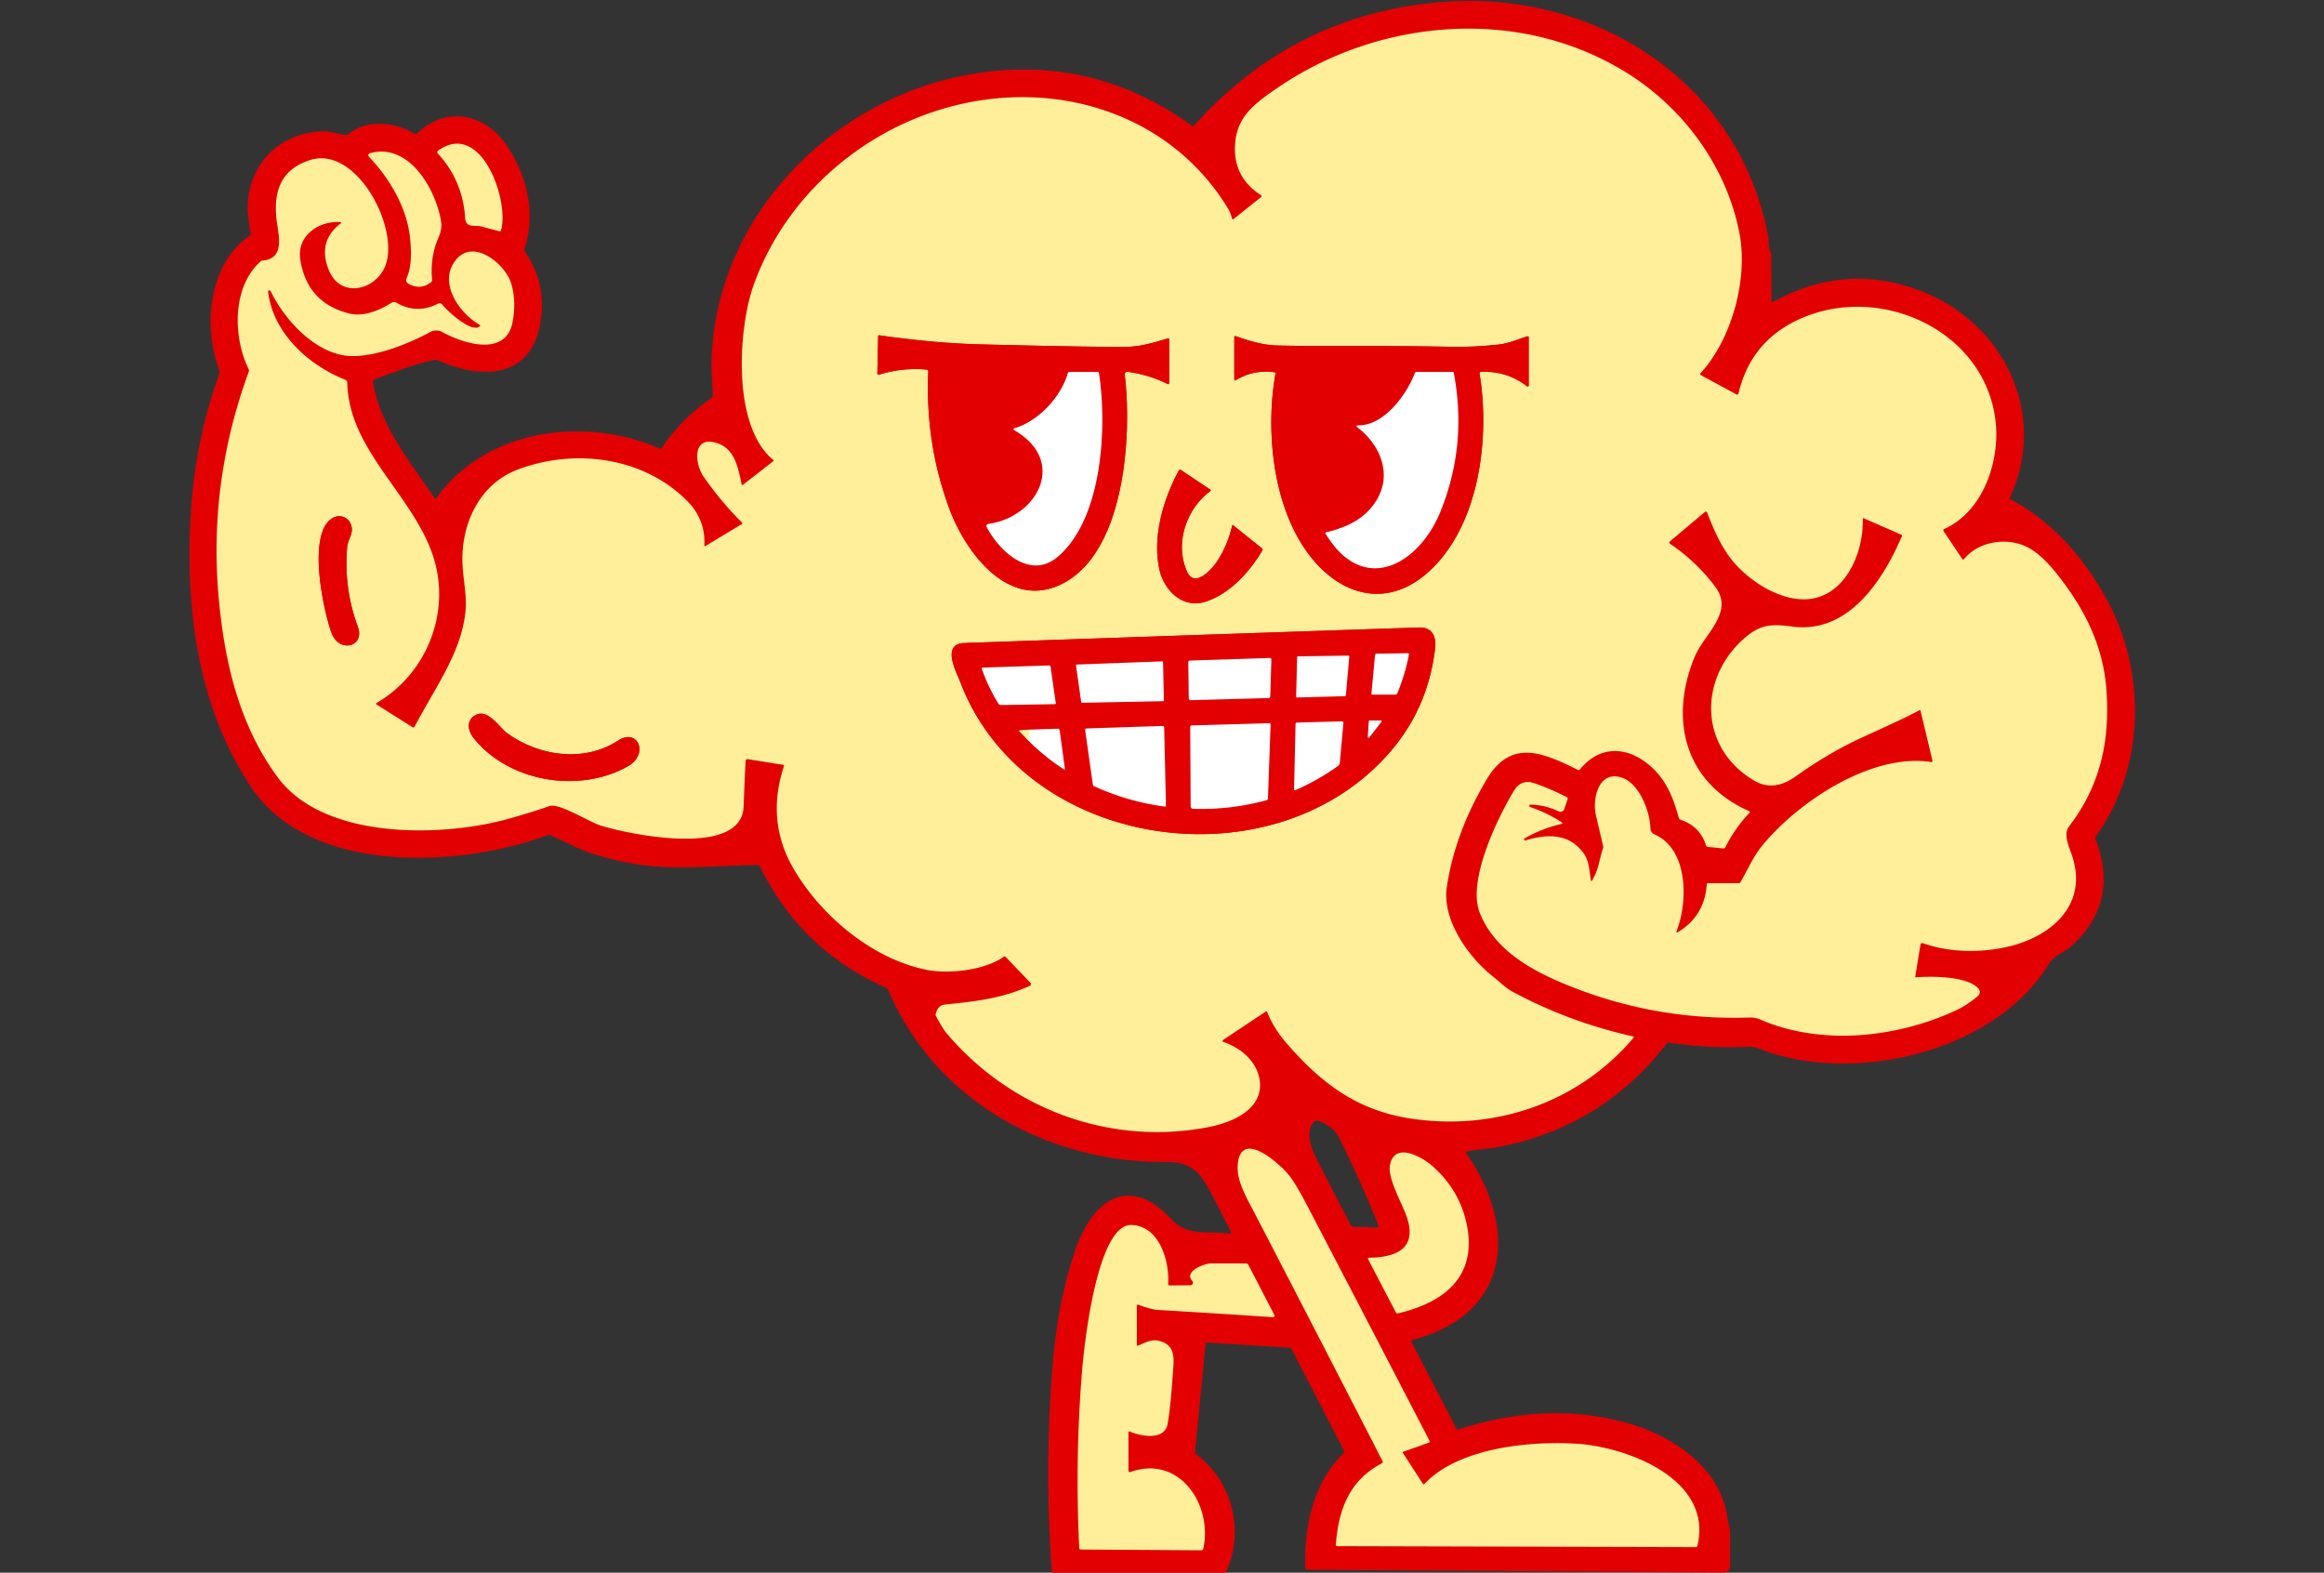 <svg xmlns="http://www.w3.org/2000/svg" width="900" height="609" fill="none"><rect width="100%" height="100%" fill="#333333" stroke="none"/><path stroke="#E30002" stroke-width="2" d="M649.62 361.05a.276.276 0 0 1-.164.034.278.278 0 0 1-.236-.374c4.45-11.07 4.82-31.81-8.5-37.61a2.568 2.568 0 0 1-1.55-2.29c-.2-6.74-4.38-17.46-11.08-19.68-9.06-3-11.5 8.29-10.07 14.45.927 4.02 1.86 8.027 2.8 12.02.073.32.057.637-.05.95-1.49 4.33-1.56 8.1-4.27 12.48-.187.3-.31.277-.37-.07-.67-3.56-.64-7.41-2.69-10.33-5.61-7.98-14.01-7.79-22.7-5.2a.428.428 0 0 1-.507-.545.425.425 0 0 1 .177-.235c4.5-2.56 9.273-4.43 14.32-5.61a.334.334 0 0 0 .256-.263.327.327 0 0 0-.146-.337 55.3 55.3 0 0 0-12.27-5.94.47.47 0 0 1 .16-.92c3.833.1 7.47.977 10.91 2.63a1.548 1.548 0 0 0 1.803-.341c.15-.161.265-.351.337-.559l1.28-3.74c.147-.427.02-.74-.38-.94a96.865 96.865 0 0 0-12.35-5.3c-3.46-1.207-6.123-.273-7.99 2.8-6.53 10.76-18.19 34.97-13.3 47.33 6.32 15.94 23.17 24 38.2 29.67 21.28 8.027 43.393 11.66 66.34 10.9 1.427-.053 2.823.217 4.19.81 23.61 10.17 52.52 7.04 75.34-3.41 3.06-1.393 6.013-3.303 8.86-5.73a2.071 2.071 0 0 0 .721-1.445 2.043 2.043 0 0 0-.541-1.515c-4.37-4.77-18.06-4.77-24.11-4.29-.253.02-.36-.093-.32-.34l1.99-12.18c.107-.647.47-.863 1.09-.65 10.34 3.64 22.36 3.75 32.87 1.3 16.74-3.9 31.2-16.23 24.71-35.44-1.06-3.15-3.48-8.03-1.12-11.11 12.15-15.86 15.93-33.17 14.47-53.03-1.29-17.61-9.01-32.26-19.9-45.66-4.133-5.08-8.123-8.43-11.97-10.05-7.19-3.03-17.55-1.7-23.2 5.14-.287.347-.553.33-.8-.05l-7.14-10.65c-.26-.4-.173-.697.26-.89 15.34-6.98 21.57-26.64 19.83-41.79-3.89-33.67-41.43-52.02-71.9-41.11-14.58 5.22-24.19 15.36-27.65 30.46a.527.527 0 0 1-.538.405.538.538 0 0 1-.232-.065l-13.79-7.47c-.367-.2-.407-.453-.12-.76 12.24-13.38 18.45-36.75 15.02-54.34-4.87-24.98-20.73-47.07-41.79-60.8-41.78-27.23-97.37-22.77-137.59 4.98-9.08 6.27-15.4 11.24-15.95 21.92-.433 8.253 2.907 14.683 10.02 19.29.373.24.387.5.04.78l-10.56 8.43c-.32.26-.537.193-.65-.2-.39-1.31-.81-2.6-1.51-3.75-18.26-30.2-51.71-45.25-86.55-42.98-42.95 2.8-82.45 31.5-97.17 72.43-5.99 16.66-8.57 54.52 7.51 67.8.24.193.237.387-.01.58l-11.66 9.07c-.273.22-.447.157-.52-.19-1.41-6.57-2.65-14.21-10.26-16.16-9.08-2.33-7.68 8.53-4.61 13a123.29 123.29 0 0 0 14.97 17.94c.253.253.23.47-.07.65l-13.91 8.39c-.387.233-.57.123-.55-.33.293-6.52-1.86-12.13-6.46-16.83-17.03-17.39-43.99-20.68-65.91-12.33-15.1 5.76-22.24 21.76-21.25 37.46.35 5.64 1.62 11.79 1.15 16.94-1.47 16.28-11.63 29.6-19.73 45.09-.2.38-.483.453-.85.22l-13.8-8.7c-.387-.247-.38-.487.02-.72 18.93-11.09 28.25-33.92 22.38-54.8-6.96-24.74-33.3-42.35-33.84-69.17a1.213 1.213 0 0 0-.214-.673 1.25 1.25 0 0 0-.556-.447c-14.26-5.68-27.93-17.99-29.89-34.02a.522.522 0 0 1 .722-.531.522.522 0 0 1 .258.241c5.08 10.43 15.6 22.33 27.63 24.74 10.16 2.04 25.52-4.17 34.39-9.03 1.12-.61 3.05-.63 4.01-.1 8.34 4.69 25.18 10.13 27.7-3.8.987-5.46.777-10.46-.63-15-2.16-6.97-13.82-16.92-20.75-9.6-8.02 8.47.14 21.01 8.5 25.76.36.207.383.44.07.7-3.16 2.66-12.64-6.11-14.44-8.47a1.317 1.317 0 0 0-1.65-.38c-5.48 2.82-10.853 2.7-16.12-.36a1.84 1.84 0 0 0-1.91.04c-4.72 2.96-10.8 5.56-16.44 4.12-10.88-2.767-17.173-9.74-18.88-20.92-1.38-9.04 6.93-14.91 15.37-14.47.58.033.64.227.18.58-5.98 4.633-7.483 10.63-4.51 17.99 4.42 10.98 17.49 8.02 21.59-.91 6.53-14.23-10.55-47.48-28.8-41.68-11.91 3.78-14.51 12.99-12.83 24.61.77 5.32 2.77 13.65-5.55 14.31a1.44 1.44 0 0 0-.88.39c-11.14 10.05-10.58 29.44-4.56 41.7.153.307.17.62.05.94-10.62 28.86-14.467 58.5-11.54 88.92 2.33 24.21 7.99 48.2 22.72 68.16 18.15 24.57 64.62 23.32 90.72 15.72 5.847-1.7 10.71-3.227 14.59-4.58 3.63-1.26 15.52 6.22 19.63 7.51 11.39 3.58 54.78 12.52 55.5-7.28.213-5.907.473-11.833.78-17.78a.684.684 0 0 1 .074-.269.683.683 0 0 1 .427-.339.657.657 0 0 1 .279-.012l13.65 2.2c.367.06.493.267.38.62-4.667 14.18-3.383 27.443 3.85 39.79 10.47 17.87 29.96 34.44 50.83 38.87 9.14 1.94 23.19.26 30.52-4.97.24-.173.463-.153.67.06l9.59 10.02a.742.742 0 0 1 .194.659.738.738 0 0 1-.424.541c-10.88 4.93-21.05 6.05-32.79 7.23-1.88.187-3.09 1.41-3.63 3.67-.067.3-.03.583.11.85 1.693 3.173 3.033 5.347 4.02 6.52 24.82 29.48 63.51 43.92 101.73 36.39 9.21-1.81 20.81-6.87 19.66-17.63-.8-7.45-7.2-13.01-14.11-15.29a.458.458 0 0 1-.301-.366.435.435 0 0 1 .191-.424l16.4-10.91c.313-.207.54-.137.68.21 1.753 4.287 4.293 8.337 7.62 12.15 14.28 16.35 28.4 26.59 50.39 29.34 31.89 4 63.04-7.09 83.89-31.66.22-.26.163-.427-.17-.5a180.745 180.745 0 0 1-46.82-17.36c-2.66-1.43-4.77-3.71-7.22-5.61-9.7-7.57-20.04-22.1-18.15-34.8 2.087-14.06 7.26-28.01 15.52-41.85 9.51-15.95 22.01-10.06 35.22-3.61.34.167.627.103.86-.19 7.72-9.51 18.54-8.93 27.25-1.25 6.26 5.51 8.72 11.97 11 20.07.107.367.34.61.7.73 5.013 1.647 8.31 5 9.89 10.06.08.247.25.383.51.41l6.06.61c.413.04.713-.127.9-.5a55.405 55.405 0 0 1 9.28-13.25c.28-.3.233-.537-.14-.71-25.13-11.11-31.03-35.87-20.99-59.86 3.59-8.58 15.28-17.1 8.01-26.86-4.893-6.573-10.77-12.173-17.63-16.8a.556.556 0 0 1-.247-.44.561.561 0 0 1 .207-.46l13.57-11.42a.533.533 0 0 1 .699.011.542.542 0 0 1 .141.209c2.57 6.71 5.71 13.85 10.19 19.12 7.08 8.34 20.16 16.42 31.22 14.1 13.08-2.75 19.23-18.66 18.88-30.68-.007-.313.133-.407.42-.28l14.43 6.31c.313.14.4.367.26.68-7.54 17.5-20.9 37.81-42.45 34.92-6.75-.91-11.61-1.06-17.1 3.34-19.19 15.34-19.68 43.27 2.35 56.3 5.45 3.23 10.95 2.08 16.03-1.57 5.9-4.233 12.04-8.06 18.42-11.48 7.73-4.15 19.83-8.99 29.49-14.14a.358.358 0 0 1 .52.23l4.58 19.16c.113.467-.067.663-.54.59-23.12-3.47-51.13 15.25-65.2 32.18-3.43 4.13-5.76 9.42-8.53 14.3-.173.307-.44.46-.8.46H661.5c-.333 0-.51.163-.53.49-.567 8.22-4.35 14.407-11.35 18.56Z"/><path stroke="#E30002" stroke-width="2" d="M186.6 87.75c2.287.613 4.557 1.217 6.81 1.81.313.087.517-.027.61-.34 3.35-11.48-7.68-43-24.4-30.85a.706.706 0 0 0-.286.5.719.719 0 0 0 .186.55c6.44 6.973 9.973 15.257 10.6 24.85.29 4.31 3.7 2.74 6.48 3.48Zm-28.33 22.17c3.06 1.693 5.943 1.487 8.65-.62.327-.253.47-.587.43-1-.58-5.76.253-11.227 2.5-16.4 1.39-3.18 1.26-5.15.55-8.31-2.65-11.81-12.45-27.95-26.71-24.38-1.22.3-1.397.903-.53 1.81 7.78 8.21 14.24 19.22 15.56 30.52.57 4.94.89 11.35-1.22 16.04-.46 1.013-.203 1.793.77 2.34Zm392.74 464.63-7.73-11.95a.323.323 0 0 1-.045-.127.314.314 0 0 1 .014-.133.283.283 0 0 1 .181-.18l9.83-3.47a.579.579 0 0 0 .32-.81c-15.7-30.3-31.437-60.557-47.21-90.77-3.16-6.06-5.627-10.16-7.4-12.3-3.12-3.78-17.77-17.37-19.54-4.74-.94 6.62 2.92 12.96 6.39 19.63a21794.649 21794.649 0 0 1 49.59 96.12c.187.36.103.633-.25.82-12.58 6.58-16.82 17.83-17.84 31.52-.027.373.147.56.52.56l138.85.37c.36 0 .58-.173.66-.52 6.15-26.07-27.72-38.4-47.1-39.53-19.05-1.11-45.79 1.92-58.59 15.57-.24.26-.457.24-.65-.06Z"/><path stroke="#E30002" stroke-width="2" d="M554.59 451.41c-3.59-3.16-14.54-9.64-16.31-.23-.9 4.81 4.04 13.75 5.92 18.47 5.21 13.04-2.25 17.2-13.97 17.39-.473.007-.6.217-.38.63l10.71 20.54c.173.333.443.457.81.37 17.62-4.13 30.72-13.99 26.69-34.21-1.793-8.993-6.283-16.647-13.47-22.96ZM466 599.69c3.72-16.91-9.21-36.5-28.25-29.68a.576.576 0 0 1-.514-.075.555.555 0 0 1-.236-.455v-14.74c0-.427.193-.553.58-.38 4.04 1.83 13.46 3.56 14.59-2.92.753-4.353 1.38-10.19 1.88-17.51.48-7.16 1.97-13.29-5.8-14.82-2.47-.49-5.01.88-7.28 1.89-.48.22-.72.063-.72-.47v-14.8c0-.48.223-.633.67-.46 3.213 1.213 5.74 1.877 7.58 1.99 14.267.84 29.023 1.77 44.27 2.79.813.053 1.033-.28.66-1l-9.99-19.29a.852.852 0 0 0-.79-.49c-4.553-.04-9.1-.05-13.64-.03-2.6.01-10.72 3.08-7.29 6.77a1.01 1.01 0 0 1-.73 1.69l-7.99.07c-.433.007-.637-.207-.61-.64.52-8.99-3.45-22.47-14.25-22.78-13.25-.38-18.27 46.43-19.05 55.92a527.365 527.365 0 0 0-1.14 69.16c.02.4.227.6.62.6l46.63.3c.44 0 .707-.213.8-.64ZM358.81 143.11c.473.047.7.31.68.79-.82 18.58 1.927 36.347 8.24 53.3 5.95 15.96 21.79 38.03 41.77 29.71 26.37-10.97 28.92-58.85 26.05-81.85a.98.98 0 0 1 .289-.821 1.011 1.011 0 0 1 .831-.279 49.98 49.98 0 0 1 15.45 4.69c.42.207.63.077.63-.39v-16.77c0-.42-.197-.563-.59-.43-6.473 2.093-11.61 3.173-15.41 3.24-7.86.127-26.8-.187-56.82-.94-12.02-.3-25.143-1.47-39.37-3.51-.313-.047-.473.09-.48.41l-.31 14.26c-.013.507.227.687.72.54a46.64 46.64 0 0 1 18.32-1.95Zm134.92 1.06a.293.293 0 0 1 .25.34c-4.22 23.49-.84 56.04 16.38 74.32 12.32 13.07 28.6 15.41 42.74 2.71 19.87-17.84 23.99-52.01 19.87-76.93a.53.53 0 0 1 .108-.41.507.507 0 0 1 .372-.19c6.7-.34 12.673 1.517 17.92 5.57a.396.396 0 0 0 .2.081.396.396 0 0 0 .372-.183.394.394 0 0 0 .058-.208v-18.55c0-.447-.213-.597-.64-.45-3.73 1.25-7.32 2.75-11.13 3.17-6.22.687-12.457.97-18.71.85-26.56-.53-52.04-.05-67.52-.53-4.087-.127-9.18-1.307-15.28-3.54-.48-.173-.72-.007-.72.5v16.03c0 .547.233.68.7.4 4.607-2.767 9.617-3.76 15.03-2.98Zm-44.67 76.6c1.87 7.97 9.02 15.06 17.83 12.2 9.58-3.11 17.13-11.7 21.97-19.82.18-.3.133-.56-.14-.78l-11.15-8.95c-.207-.167-.34-.12-.4.14a42.595 42.595 0 0 1-5.6 13.5c-1.79 2.82-8.8 11.1-11.86 4.32-4.99-11.09-.09-24.52 8.89-31.12.347-.253.34-.5-.02-.74l-11.22-7.49c-.373-.247-.667-.173-.88.22-6.03 11.14-10.34 26.05-7.42 38.52ZM128.4 245.08c2.95 7.99 13.04 5.39 10.17-2.38-3.66-9.933-5.04-20.207-4.14-30.82.24-2.74 2.18-4.9 1.78-7.57-.54-3.58-4.15-5.58-7.43-3.68-9.88 5.75-3.68 35.52-.38 44.45Zm243.52 19.11c25.06 65.74 122.38 79.06 167.02 26.25 9.34-11.047 14.94-24.083 16.8-39.11.59-4.73-.98-8.51-6.24-8.34-58.667 1.967-117.333 3.97-176 6.01-9.18.32-3.06 11.3-1.58 15.19ZM183.43 285.8c13.66 17.1 41 21.54 59.76 10.9 8.29-4.71 3.76-14.89-3.75-9.96-13.32 8.74-31.04 6.07-43.36-3.06-2.44-1.8-6.97-9.05-11.58-6.93-3.99 1.83-3.5 6.01-1.07 9.05Z"/><path stroke="#E30002" stroke-width="2" d="M392.71 166.55c20.78 11.91 9.14 33.71-9.99 36.32a.832.832 0 0 0-.716.827.836.836 0 0 0 .096.383c4.88 9.36 16.86 20.72 27.65 11.42 17.33-14.92 18.98-50.28 15.86-70.97-.053-.353-.26-.53-.62-.53H414.2c-.36 0-.59.173-.69.52-2.61 9.26-11.59 18.74-20.71 21.31a.386.386 0 0 0-.29.329.383.383 0 0 0 .04.226c.035.07.091.127.16.165Zm133.08-.98c9.26 7.19 13.63 18.91 6.66 29.11-4.52 6.61-11.17 9.58-18.9 11.45-.3.073-.37.243-.21.51 14.6 24.3 36.18 12.04 44.52-8.58 6.94-17.16 8.657-35.03 5.15-53.61-.053-.3-.233-.45-.54-.45h-13.92c-.3 0-.503.14-.61.42-3.18 8.33-11.78 20.3-21.85 20.29-.94 0-1.04.287-.3.86Zm6.7 88.1-1.39 14.86c-.027.313.113.47.42.47h8.75c.433 0 .73-.197.89-.59a79.383 79.383 0 0 0 4.48-14.88c.08-.393-.083-.59-.49-.59l-12.07.19c-.36.007-.557.187-.59.54Zm-29.86.49a.31.31 0 0 0-.31.3l-.37 15.32a.327.327 0 0 0 .021.124.312.312 0 0 0 .299.196l18.62-.52a.312.312 0 0 0 .3-.28l1.34-15.08a.326.326 0 0 0-.014-.128.319.319 0 0 0-.065-.111.326.326 0 0 0-.105-.075.323.323 0 0 0-.126-.026l-19.59.28Zm-41.84 1.64a.628.628 0 0 0-.61.64l.19 14.08a.618.618 0 0 0 .195.446.635.635 0 0 0 .455.174l30.29-.83a.633.633 0 0 0 .61-.61l.44-14.26a.62.62 0 0 0-.184-.466.62.62 0 0 0-.466-.184l-30.92 1.01Zm-42.08 16.08a.313.313 0 0 0 .31.26l31.4-.62a.312.312 0 0 0 .3-.32l-.3-14.79a.323.323 0 0 0-.094-.223.317.317 0 0 0-.226-.087l-33.11 1.23a.304.304 0 0 0-.221.112.304.304 0 0 0-.069.238l2.01 14.2Zm-31.14 1.14 20.94-.35c.273-.007.39-.143.35-.41l-2.01-14.04c-.053-.373-.27-.553-.65-.54l-25.63.84a.377.377 0 0 0-.366.325.384.384 0 0 0 .016.175 70.085 70.085 0 0 0 6.44 13.5c.213.34.517.507.91.5ZM530.4 279a.321.321 0 0 0-.32.3l-.38 6.04a.321.321 0 0 0 .412.342.322.322 0 0 0 .168-.122l4.72-6.04a.317.317 0 0 0 .036-.343.321.321 0 0 0-.296-.177h-4.34Zm-28.68 1.29-.58 25.36c-.013.367.15.477.49.33a90.458 90.458 0 0 0 16.47-9.32 1.82 1.82 0 0 0 .75-1.3l1.41-15.42a.554.554 0 0 0-.34-.566.551.551 0 0 0-.23-.044l-17.48.47c-.32.013-.483.177-.49.49Zm-10.69 28.92 1.02-28.53c.02-.427-.187-.637-.62-.63l-29.94.87c-.373.013-.56.207-.56.58l.17 30.75a.97.97 0 0 0 .94.96c9.667.3 19.157-.813 28.47-3.34.333-.093.507-.313.52-.66Zm-67.33-4.76a95.694 95.694 0 0 0 27.24 7.87c.4.06.597-.117.59-.53l-.69-30.07c-.013-.413-.223-.613-.63-.6l-29.43.96c-.42.013-.6.227-.54.64l2.98 21.08c.04.307.2.523.48.65ZM398.5 282.54l-3.48.23c-.433.027-.5.193-.2.5l3.39 3.48"/><path stroke="#E30002" stroke-width="2" d="M398.21 286.75a83.693 83.693 0 0 0 13.84 11.21c.28.18.397.103.35-.23l-2.02-14.93a.728.728 0 0 0-.74-.62l-11.14.36"/><path stroke="#FFEF9B" stroke-width="2" d="m398.21 286.75.29-4.21"/><path fill="#E30002" d="M474.69 609h-67.32a519.156 519.156 0 0 1 .14-79c1.15-14.79 3.72-31.13 9.14-46.57 6.65-18.93 20.78-28.99 37.28-11.02 5.92 6.45 14.63 4.22 22.3 5.28a.455.455 0 0 0 .448-.186.463.463 0 0 0 .032-.484 1082.346 1082.346 0 0 0-8.16-15.82c-2.033-3.867-3.977-6.517-5.83-7.95-4.78-3.7-8.64-3.21-14.45-3.32-44.6-.85-86.61-24.72-104.35-66.7a1.285 1.285 0 0 0-.7-.7c-22.06-9.74-38.387-25.447-48.98-47.12a.747.747 0 0 0-.72-.45c-12.01.14-23.73 1.25-35.76.8-9.18-.347-18.74-2.113-28.68-5.3-5.11-1.64-10.6-4.73-15.93-7.06-.313-.14-.63-.15-.95-.03-33.51 12.55-92.12 15.83-115.06-18.73-20.92-31.51-25.52-69.87-23.2-106.78 1.147-18.347 4.843-36.143 11.09-53.39.113-.313.11-.623-.01-.93-6.47-16.45-4.53-41.27 11.64-52.23.287-.2.413-.47.38-.81-.34-3.29-1.13-6.72-1.13-9.67 0-17.4 12.64-29.94 29.96-29.99 2.55-.01 5.39 1.36 8.29 1.38.333 0 .627-.107.88-.32 7.01-5.98 18.41-4.55 25.57-.06.307.187.583.157.83-.09 11.18-10.96 26.62-7.76 34.89 4.66 7.78 11.69 11.4 26.47 6.74 40a.99.99 0 0 0 .13.95c6.087 8.8 8.01 18.52 5.77 29.16-4.38 20.78-23.86 19.99-39.29 13.01-2.57-1.16-20.99 6.06-24.46 7.32-.633.233-.89.683-.77 1.35 3.17 17.46 14.14 30.13 23.84 44.66.2.293.403.3.61.02 19.7-26.93 57.32-31.85 86.54-19.24.32.14.577.067.77-.22 5.28-7.633 11.747-14.097 19.4-19.39a.908.908 0 0 0 .42-.82c-.07-4.22-.6-8.83-.52-12.61 1.13-57.02 47.6-103.67 102.54-112.21 30.4-4.727 58.263 2.043 83.59 20.31.28.2.537.173.77-.08C488.077 19.967 519.873 4.037 557.8.83c59.23-5 115.67 30.19 126.98 90.88.3 1.6-.11 3.99.88 5.9.167.327.253.673.26 1.04l.12 17.87c0 .493.217.62.65.38 18.767-10.367 37.927-11.74 57.48-4.12 32.07 12.5 49.09 47.81 34.17 79.9-.14.307-.06.54.24.7 16.74 8.67 29.65 24.01 38.23 40.51 14.51 27.86 13.58 64.16-5.22 90.04a.837.837 0 0 0-.11.85c6.34 16.593 3.17 30.5-9.51 41.72-2.53 2.23-6.59 3.59-8.45 6.67-20.99 34.56-76.41 47.11-112.21 32.92a10.34 10.34 0 0 0-4.3-.73c-10.3.473-20.55-.067-30.75-1.62a.817.817 0 0 0-.81.33c-16.793 21.753-38.68 35.147-65.66 40.18-2.76.51-7.83.8-11.72 1.62-.447.093-.54.33-.28.71 19.94 28.51 17.69 62.14-20.68 72.27a.655.655 0 0 0-.441.373.663.663 0 0 0 .021.577l17.33 33.39c.173.327.433.433.78.32 21.71-6.86 42.51-8.61 64.67-2.68 17.65 4.72 37.03 17.34 39.51 37.08.27 2.11 1.05 3.71 1.04 5.8-.02 4.567-.027 8.857-.02 12.87a2.348 2.348 0 0 1-.689 1.668 2.327 2.327 0 0 1-1.671.682l-161.62-1.06a.452.452 0 0 1-.45-.42c-.83-15.74 3.15-33.73 14.87-44.83.22-.213.26-.457.12-.73l-20.38-39.5a.87.87 0 0 0-.78-.51l-32.11-2a.359.359 0 0 0-.39.33l-4.1 41.95a1 1 0 0 0 .41.95c14.21 10.66 18.88 29.81 11.48 45.89Zm174.93-247.95a.276.276 0 0 1-.164.034.273.273 0 0 1-.154-.065.27.27 0 0 1-.089-.142.273.273 0 0 1 .007-.167c4.45-11.07 4.82-31.81-8.5-37.61a2.568 2.568 0 0 1-1.55-2.29c-.2-6.74-4.38-17.46-11.08-19.68-9.06-3-11.5 8.29-10.07 14.45.927 4.02 1.86 8.027 2.8 12.02.073.32.057.637-.05.95-1.49 4.33-1.56 8.1-4.27 12.48-.187.3-.31.277-.37-.07-.67-3.56-.64-7.41-2.69-10.33-5.61-7.98-14.01-7.79-22.7-5.2a.428.428 0 0 1-.507-.545.425.425 0 0 1 .177-.235c4.5-2.56 9.273-4.43 14.32-5.61a.334.334 0 0 0 .256-.263.327.327 0 0 0-.146-.337 55.3 55.3 0 0 0-12.27-5.94.47.47 0 0 1 .16-.92c3.833.1 7.47.977 10.91 2.63a1.548 1.548 0 0 0 1.803-.341c.15-.161.265-.351.337-.559l1.28-3.74c.147-.427.02-.74-.38-.94a96.865 96.865 0 0 0-12.35-5.3c-3.46-1.207-6.123-.273-7.99 2.8-6.53 10.76-18.19 34.97-13.3 47.33 6.32 15.94 23.17 24 38.2 29.67 21.28 8.027 43.393 11.66 66.34 10.9 1.427-.053 2.823.217 4.19.81 23.61 10.17 52.52 7.04 75.34-3.41 3.06-1.393 6.013-3.303 8.86-5.73a2.071 2.071 0 0 0 .721-1.445 2.043 2.043 0 0 0-.541-1.515c-4.37-4.77-18.06-4.77-24.11-4.29-.253.02-.36-.093-.32-.34l1.99-12.18c.107-.647.47-.863 1.09-.65 10.34 3.64 22.36 3.75 32.87 1.3 16.74-3.9 31.2-16.23 24.71-35.44-1.06-3.15-3.48-8.03-1.12-11.11 12.15-15.86 15.93-33.17 14.47-53.03-1.29-17.61-9.01-32.26-19.9-45.66-4.133-5.08-8.123-8.43-11.97-10.05-7.19-3.03-17.55-1.7-23.2 5.14-.287.347-.553.33-.8-.05l-7.14-10.65c-.26-.4-.173-.697.26-.89 15.34-6.98 21.57-26.64 19.83-41.79-3.89-33.67-41.43-52.02-71.9-41.11-14.58 5.22-24.19 15.36-27.65 30.46a.527.527 0 0 1-.538.405.538.538 0 0 1-.232-.065l-13.79-7.47c-.367-.2-.407-.453-.12-.76 12.24-13.38 18.45-36.75 15.02-54.34-4.87-24.98-20.73-47.07-41.79-60.8-41.78-27.23-97.37-22.77-137.59 4.98-9.08 6.27-15.4 11.24-15.95 21.92-.433 8.253 2.907 14.683 10.02 19.29.373.24.387.5.04.78l-10.56 8.43c-.32.26-.537.193-.65-.2-.39-1.31-.81-2.6-1.51-3.75-18.26-30.2-51.71-45.25-86.55-42.98-42.95 2.8-82.45 31.5-97.17 72.43-5.99 16.66-8.57 54.52 7.51 67.8.24.193.237.387-.01.58l-11.66 9.07c-.273.22-.447.157-.52-.19-1.41-6.57-2.65-14.21-10.26-16.16-9.08-2.33-7.68 8.53-4.61 13a123.29 123.29 0 0 0 14.97 17.94c.253.253.23.47-.07.65l-13.91 8.39c-.387.233-.57.123-.55-.33.293-6.52-1.86-12.13-6.46-16.83-17.03-17.39-43.99-20.68-65.91-12.33-15.1 5.76-22.24 21.76-21.25 37.46.35 5.64 1.62 11.79 1.15 16.94-1.47 16.28-11.63 29.6-19.73 45.09-.2.38-.483.453-.85.22l-13.8-8.7c-.387-.247-.38-.487.02-.72 18.93-11.09 28.25-33.92 22.38-54.8-6.96-24.74-33.3-42.35-33.84-69.17a1.213 1.213 0 0 0-.214-.673 1.25 1.25 0 0 0-.556-.447c-14.26-5.68-27.93-17.99-29.89-34.02a.517.517 0 0 1 .37-.551.52.52 0 0 1 .61.261c5.08 10.43 15.6 22.33 27.63 24.74 10.16 2.04 25.52-4.17 34.39-9.03 1.12-.61 3.05-.63 4.01-.1 8.34 4.69 25.18 10.13 27.7-3.8.987-5.46.777-10.46-.63-15-2.16-6.97-13.82-16.92-20.75-9.6-8.02 8.47.14 21.01 8.5 25.76.36.207.383.44.07.7-3.16 2.66-12.64-6.11-14.44-8.47a1.317 1.317 0 0 0-1.65-.38c-5.48 2.82-10.853 2.7-16.12-.36a1.838 1.838 0 0 0-1.91.04c-4.72 2.96-10.8 5.56-16.44 4.12-10.88-2.767-17.173-9.74-18.88-20.92-1.38-9.04 6.93-14.91 15.37-14.47.58.033.64.227.18.58-5.98 4.633-7.483 10.63-4.51 17.99 4.42 10.98 17.49 8.02 21.59-.91 6.53-14.23-10.55-47.48-28.8-41.68-11.91 3.78-14.51 12.99-12.83 24.61.77 5.32 2.77 13.65-5.55 14.31a1.44 1.44 0 0 0-.88.39c-11.14 10.05-10.58 29.44-4.56 41.7.153.307.17.62.05.94-10.62 28.86-14.467 58.5-11.54 88.92 2.33 24.21 7.99 48.2 22.72 68.16 18.15 24.57 64.62 23.32 90.72 15.72 5.847-1.7 10.71-3.227 14.59-4.58 3.63-1.26 15.52 6.22 19.63 7.51 11.39 3.58 54.78 12.52 55.5-7.28.213-5.907.473-11.833.78-17.78a.669.669 0 0 1 .78-.62l13.65 2.2c.367.06.493.267.38.62-4.667 14.18-3.383 27.443 3.85 39.79 10.47 17.87 29.96 34.44 50.83 38.87 9.14 1.94 23.19.26 30.52-4.97.24-.173.463-.153.67.06l9.59 10.02a.742.742 0 0 1 .194.659.738.738 0 0 1-.424.541c-10.88 4.93-21.05 6.05-32.79 7.23-1.88.187-3.09 1.41-3.63 3.67-.067.3-.03.583.11.85 1.693 3.173 3.033 5.347 4.02 6.52 24.82 29.48 63.51 43.92 101.73 36.39 9.21-1.81 20.81-6.87 19.66-17.63-.8-7.45-7.2-13.01-14.11-15.29a.458.458 0 0 1-.301-.366.435.435 0 0 1 .191-.424l16.4-10.91c.313-.207.54-.137.68.21 1.753 4.287 4.293 8.337 7.62 12.15 14.28 16.35 28.4 26.59 50.39 29.34 31.89 4 63.04-7.09 83.89-31.66.22-.26.163-.427-.17-.5a180.745 180.745 0 0 1-46.82-17.36c-2.66-1.43-4.77-3.71-7.22-5.61-9.7-7.57-20.04-22.1-18.15-34.8 2.087-14.06 7.26-28.01 15.52-41.85 9.51-15.95 22.01-10.06 35.22-3.61.34.167.627.103.86-.19 7.72-9.51 18.54-8.93 27.25-1.25 6.26 5.51 8.72 11.97 11 20.07.107.367.34.61.7.73 5.013 1.647 8.31 5 9.89 10.06.08.247.25.383.51.41l6.06.61c.413.04.713-.127.9-.5a55.405 55.405 0 0 1 9.28-13.25c.28-.3.233-.537-.14-.71-25.13-11.11-31.03-35.87-20.99-59.86 3.59-8.58 15.28-17.1 8.01-26.86-4.893-6.573-10.77-12.173-17.63-16.8a.556.556 0 0 1-.247-.44.561.561 0 0 1 .207-.46l13.57-11.42a.533.533 0 0 1 .699.011.542.542 0 0 1 .141.209c2.57 6.71 5.71 13.85 10.19 19.12 7.08 8.34 20.16 16.42 31.22 14.1 13.08-2.75 19.23-18.66 18.88-30.68-.007-.313.133-.407.42-.28l14.43 6.31c.313.14.4.367.26.68-7.54 17.5-20.9 37.81-42.45 34.92-6.75-.91-11.61-1.06-17.1 3.34-19.19 15.34-19.68 43.27 2.35 56.3 5.45 3.23 10.95 2.08 16.03-1.57 5.9-4.233 12.04-8.06 18.42-11.48 7.73-4.15 19.83-8.99 29.49-14.14a.358.358 0 0 1 .52.23l4.58 19.16c.113.467-.067.663-.54.59-23.12-3.47-51.13 15.25-65.2 32.18-3.43 4.13-5.76 9.42-8.53 14.3-.173.307-.44.46-.8.46H661.5c-.333 0-.51.163-.53.49-.567 8.22-4.35 14.407-11.35 18.56ZM186.6 87.75c2.287.613 4.557 1.217 6.81 1.81.313.087.517-.027.61-.34 3.35-11.48-7.68-43-24.4-30.85a.706.706 0 0 0-.286.5.719.719 0 0 0 .186.55c6.44 6.973 9.973 15.257 10.6 24.85.29 4.31 3.7 2.74 6.48 3.48Zm-28.33 22.17c3.06 1.693 5.943 1.487 8.65-.62.327-.253.47-.587.43-1-.58-5.76.253-11.227 2.5-16.4 1.39-3.18 1.26-5.15.55-8.31-2.65-11.81-12.45-27.95-26.71-24.38-1.22.3-1.397.903-.53 1.81 7.78 8.21 14.24 19.22 15.56 30.52.57 4.94.89 11.35-1.22 16.04-.46 1.013-.203 1.793.77 2.34ZM518.26 440c-1.52-3.03-5.46-5.4-8.18-6.08a.903.903 0 0 0-.91.23c-4.21 3.89-1.15 10.94.96 15.11a2020.672 2020.672 0 0 0 13.1 25.33.86.86 0 0 0 .77.48l9.48.24c.427.007.56-.187.4-.58A430.415 430.415 0 0 0 518.26 440Zm32.75 134.55-7.73-11.95a.323.323 0 0 1-.045-.127.314.314 0 0 1 .014-.133.283.283 0 0 1 .181-.18l9.83-3.47a.579.579 0 0 0 .32-.81c-15.7-30.3-31.437-60.557-47.21-90.77-3.16-6.06-5.627-10.16-7.4-12.3-3.12-3.78-17.77-17.37-19.54-4.74-.94 6.62 2.92 12.96 6.39 19.63a21794.649 21794.649 0 0 1 49.59 96.12c.187.36.103.633-.25.82-12.58 6.58-16.82 17.83-17.84 31.52-.027.373.147.56.52.56l138.85.37c.36 0 .58-.173.66-.52 6.15-26.07-27.72-38.4-47.1-39.53-19.05-1.11-45.79 1.92-58.59 15.57-.24.26-.457.24-.65-.06Zm3.58-123.14c-3.59-3.16-14.54-9.64-16.31-.23-.9 4.81 4.04 13.75 5.92 18.47 5.21 13.04-2.25 17.2-13.97 17.39-.473.007-.6.217-.38.63l10.71 20.54c.173.333.443.457.81.37 17.62-4.13 30.72-13.99 26.69-34.21-1.793-8.993-6.283-16.647-13.47-22.96ZM466 599.69c3.72-16.91-9.21-36.5-28.25-29.68a.576.576 0 0 1-.514-.075.555.555 0 0 1-.236-.455v-14.74c0-.427.193-.553.58-.38 4.04 1.83 13.46 3.56 14.59-2.92.753-4.353 1.38-10.19 1.88-17.51.48-7.16 1.97-13.29-5.8-14.82-2.47-.49-5.01.88-7.28 1.89-.48.22-.72.063-.72-.47v-14.8c0-.48.223-.633.67-.46 3.213 1.213 5.74 1.877 7.58 1.99 14.267.84 29.023 1.77 44.27 2.79.813.053 1.033-.28.66-1l-9.99-19.29a.852.852 0 0 0-.79-.49c-4.553-.04-9.1-.05-13.64-.03-2.6.01-10.72 3.08-7.29 6.77a1.01 1.01 0 0 1-.73 1.69l-7.99.07c-.433.007-.637-.207-.61-.64.52-8.99-3.45-22.47-14.25-22.78-13.25-.38-18.27 46.43-19.05 55.92a527.365 527.365 0 0 0-1.14 69.16c.02.4.227.6.62.6l46.63.3c.44 0 .707-.213.8-.64Z"/><path fill="#FFEF9B" d="M649.62 361.05c7-4.153 10.783-10.34 11.35-18.56.02-.327.197-.49.53-.49h11.77c.36 0 .627-.153.8-.46 2.77-4.88 5.1-10.17 8.53-14.3 14.07-16.93 42.08-35.65 65.2-32.18.473.073.653-.123.54-.59l-4.58-19.16a.351.351 0 0 0-.204-.242.361.361 0 0 0-.316.012c-9.66 5.15-21.76 9.99-29.49 14.14a166.547 166.547 0 0 0-18.42 11.48c-5.08 3.65-10.58 4.8-16.03 1.57-22.03-13.03-21.54-40.96-2.35-56.3 5.49-4.4 10.35-4.25 17.1-3.34 21.55 2.89 34.91-17.42 42.45-34.92.14-.313.053-.54-.26-.68l-14.43-6.31c-.287-.127-.427-.033-.42.28.35 12.02-5.8 27.93-18.88 30.68-11.06 2.32-24.14-5.76-31.22-14.1-4.48-5.27-7.62-12.41-10.19-19.12a.534.534 0 0 0-.615-.333.533.533 0 0 0-.225.113l-13.57 11.42a.566.566 0 0 0-.207.46.555.555 0 0 0 .247.44c6.86 4.627 12.737 10.227 17.63 16.8 7.27 9.76-4.42 18.28-8.01 26.86-10.04 23.99-4.14 48.75 20.99 59.86.373.173.42.41.14.71a55.405 55.405 0 0 0-9.28 13.25c-.187.373-.487.54-.9.5l-6.06-.61a.555.555 0 0 1-.51-.41c-1.58-5.06-4.877-8.413-9.89-10.06a1.03 1.03 0 0 1-.7-.73c-2.28-8.1-4.74-14.56-11-20.07-8.71-7.68-19.53-8.26-27.25 1.25-.233.293-.52.357-.86.19-13.21-6.45-25.71-12.34-35.22 3.61-8.26 13.84-13.433 27.79-15.52 41.85-1.89 12.7 8.45 27.23 18.15 34.8 2.45 1.9 4.56 4.18 7.22 5.61a180.745 180.745 0 0 0 46.82 17.36c.333.073.39.24.17.5-20.85 24.57-52 35.66-83.89 31.66-21.99-2.75-36.11-12.99-50.39-29.34-3.327-3.813-5.867-7.863-7.62-12.15-.14-.347-.367-.417-.68-.21l-16.4 10.91a.435.435 0 0 0-.157.183.446.446 0 0 0 .065.465.458.458 0 0 0 .202.142c6.91 2.28 13.31 7.84 14.11 15.29 1.15 10.76-10.45 15.82-19.66 17.63-38.22 7.53-76.91-6.91-101.73-36.39-.987-1.173-2.327-3.347-4.02-6.52a1.208 1.208 0 0 1-.11-.85c.54-2.26 1.75-3.483 3.63-3.67 11.74-1.18 21.91-2.3 32.79-7.23a.753.753 0 0 0 .407-.894.742.742 0 0 0-.177-.306l-9.59-10.02c-.207-.213-.43-.233-.67-.06-7.33 5.23-21.38 6.91-30.52 4.97-20.87-4.43-40.36-21-50.83-38.87-7.233-12.347-8.517-25.61-3.85-39.79.113-.353-.013-.56-.38-.62l-13.65-2.2a.657.657 0 0 0-.528.136.683.683 0 0 0-.178.215.684.684 0 0 0-.074.269 1145.66 1145.66 0 0 0-.78 17.78c-.72 19.8-44.11 10.86-55.5 7.28-4.11-1.29-16-8.77-19.63-7.51-3.88 1.353-8.743 2.88-14.59 4.58-26.1 7.6-72.57 8.85-90.72-15.72-14.73-19.96-20.39-43.95-22.72-68.16-2.927-30.42.92-60.06 11.54-88.92a1.13 1.13 0 0 0-.05-.94c-6.02-12.26-6.58-31.65 4.56-41.7a1.44 1.44 0 0 1 .88-.39c8.32-.66 6.32-8.99 5.55-14.31-1.68-11.62.92-20.83 12.83-24.61 18.25-5.8 35.33 27.45 28.8 41.68-4.1 8.93-17.17 11.89-21.59.91-2.973-7.36-1.47-13.357 4.51-17.99.46-.353.4-.547-.18-.58-8.44-.44-16.75 5.43-15.37 14.47 1.707 11.18 8 18.153 18.88 20.92 5.64 1.44 11.72-1.16 16.44-4.12a1.838 1.838 0 0 1 1.91-.04c5.267 3.06 10.64 3.18 16.12.36a1.317 1.317 0 0 1 1.65.38c1.8 2.36 11.28 11.13 14.44 8.47.313-.26.29-.493-.07-.7-8.36-4.75-16.52-17.29-8.5-25.76 6.93-7.32 18.59 2.63 20.75 9.6 1.407 4.54 1.617 9.54.63 15-2.52 13.93-19.36 8.49-27.7 3.8-.96-.53-2.89-.51-4.01.1-8.87 4.86-24.23 11.07-34.39 9.03-12.03-2.41-22.55-14.31-27.63-24.74a.522.522 0 0 0-.895-.052.522.522 0 0 0-.085.342c1.96 16.03 15.63 28.34 29.89 34.02.225.092.419.248.556.447.137.199.211.433.214.673.54 26.82 26.88 44.43 33.84 69.17 5.87 20.88-3.45 43.71-22.38 54.8-.4.233-.407.473-.02.72l13.8 8.7c.367.233.65.16.85-.22 8.1-15.49 18.26-28.81 19.73-45.09.47-5.15-.8-11.3-1.15-16.94-.99-15.7 6.15-31.7 21.25-37.46 21.92-8.35 48.88-5.06 65.91 12.33 4.6 4.7 6.753 10.31 6.46 16.83-.02.453.163.563.55.33l13.91-8.39c.3-.18.323-.397.07-.65a123.29 123.29 0 0 1-14.97-17.94c-3.07-4.47-4.47-15.33 4.61-13 7.61 1.95 8.85 9.59 10.26 16.16.073.347.247.41.52.19l11.66-9.07c.247-.193.25-.387.01-.58-16.08-13.28-13.5-51.14-7.51-67.8 14.72-40.93 54.22-69.63 97.17-72.43 34.84-2.27 68.29 12.78 86.55 42.98.7 1.15 1.12 2.44 1.51 3.75.113.393.33.46.65.2l10.56-8.43c.347-.28.333-.54-.04-.78-7.113-4.607-10.453-11.037-10.02-19.29.55-10.68 6.87-15.65 15.95-21.92 40.22-27.75 95.81-32.21 137.59-4.98 21.06 13.73 36.92 35.82 41.79 60.8 3.43 17.59-2.78 40.96-15.02 54.34-.287.307-.247.56.12.76l13.79 7.47a.538.538 0 0 0 .469.02.538.538 0 0 0 .301-.36c3.46-15.1 13.07-25.24 27.65-30.46 30.47-10.91 68.01 7.44 71.9 41.11 1.74 15.15-4.49 34.81-19.83 41.79-.433.193-.52.49-.26.89l7.14 10.65c.247.38.513.397.8.05 5.65-6.84 16.01-8.17 23.2-5.14 3.847 1.62 7.837 4.97 11.97 10.05 10.89 13.4 18.61 28.05 19.9 45.66 1.46 19.86-2.32 37.17-14.47 53.03-2.36 3.08.06 7.96 1.12 11.11 6.49 19.21-7.97 31.54-24.71 35.44-10.51 2.45-22.53 2.34-32.87-1.3-.62-.213-.983.003-1.09.65l-1.99 12.18c-.04.247.067.36.32.34 6.05-.48 19.74-.48 24.11 4.29a2.04 2.04 0 0 1 .541 1.515 2.067 2.067 0 0 1-.721 1.445c-2.847 2.427-5.8 4.337-8.86 5.73-22.82 10.45-51.73 13.58-75.34 3.41-1.367-.593-2.763-.863-4.19-.81-22.947.76-45.06-2.873-66.34-10.9-15.03-5.67-31.88-13.73-38.2-29.67-4.89-12.36 6.77-36.57 13.3-47.33 1.867-3.073 4.53-4.007 7.99-2.8a96.865 96.865 0 0 1 12.35 5.3c.4.2.527.513.38.94l-1.28 3.74a1.577 1.577 0 0 1-.871.931 1.556 1.556 0 0 1-1.269-.031 26.509 26.509 0 0 0-10.91-2.63.466.466 0 0 0-.49.389.467.467 0 0 0 .33.531 55.3 55.3 0 0 1 12.27 5.94.327.327 0 0 1 .146.337.336.336 0 0 1-.256.263 53.392 53.392 0 0 0-14.32 5.61.425.425 0 0 0-.177.235c-.03.096-.025.2.015.293a.426.426 0 0 0 .492.252c8.69-2.59 17.09-2.78 22.7 5.2 2.05 2.92 2.02 6.77 2.69 10.33.06.347.183.37.37.07 2.71-4.38 2.78-8.15 4.27-12.48.107-.313.123-.63.05-.95-.94-3.993-1.873-8-2.8-12.02-1.43-6.16 1.01-17.45 10.07-14.45 6.7 2.22 10.88 12.94 11.08 19.68a2.568 2.568 0 0 0 1.55 2.29c13.32 5.8 12.95 26.54 8.5 37.61a.28.28 0 0 0 .4.34ZM358.81 143.11c.473.047.7.31.68.79-.82 18.58 1.927 36.347 8.24 53.3 5.95 15.96 21.79 38.03 41.77 29.71 26.37-10.97 28.92-58.85 26.05-81.85a.98.98 0 0 1 .289-.821 1.011 1.011 0 0 1 .831-.279 49.98 49.98 0 0 1 15.45 4.69c.42.207.63.077.63-.39v-16.77c0-.42-.197-.563-.59-.43-6.473 2.093-11.61 3.173-15.41 3.24-7.86.127-26.8-.187-56.82-.94-12.02-.3-25.143-1.47-39.37-3.51-.313-.047-.473.09-.48.41l-.31 14.26c-.013.507.227.687.72.54a46.64 46.64 0 0 1 18.32-1.95Zm134.92 1.06a.293.293 0 0 1 .25.34c-4.22 23.49-.84 56.04 16.38 74.32 12.32 13.07 28.6 15.41 42.74 2.71 19.87-17.84 23.99-52.01 19.87-76.93a.53.53 0 0 1 .108-.41.507.507 0 0 1 .372-.19c6.7-.34 12.673 1.517 17.92 5.57a.396.396 0 0 0 .2.081.398.398 0 0 0 .212-.038.4.4 0 0 0 .16-.145.403.403 0 0 0 .058-.208v-18.55c0-.447-.213-.597-.64-.45-3.73 1.25-7.32 2.75-11.13 3.17-6.22.687-12.457.97-18.71.85-26.56-.53-52.04-.05-67.52-.53-4.087-.127-9.18-1.307-15.28-3.54-.48-.173-.72-.007-.72.5v16.03c0 .547.233.68.7.4 4.607-2.767 9.617-3.76 15.03-2.98Zm-44.67 76.6c1.87 7.97 9.02 15.06 17.83 12.2 9.58-3.11 17.13-11.7 21.97-19.82.18-.3.133-.56-.14-.78l-11.15-8.95c-.207-.167-.34-.12-.4.14a42.595 42.595 0 0 1-5.6 13.5c-1.79 2.82-8.8 11.1-11.86 4.32-4.99-11.09-.09-24.52 8.89-31.12.347-.253.34-.5-.02-.74l-11.22-7.49c-.373-.247-.667-.173-.88.22-6.03 11.14-10.34 26.05-7.42 38.52ZM128.4 245.08c2.95 7.99 13.04 5.39 10.17-2.38-3.66-9.933-5.04-20.207-4.14-30.82.24-2.74 2.18-4.9 1.78-7.57-.54-3.58-4.15-5.58-7.43-3.68-9.88 5.75-3.68 35.52-.38 44.45Zm243.52 19.11c25.06 65.74 122.38 79.06 167.02 26.25 9.34-11.047 14.94-24.083 16.8-39.11.59-4.73-.98-8.51-6.24-8.34-58.667 1.967-117.333 3.97-176 6.01-9.18.32-3.06 11.3-1.58 15.19ZM183.43 285.8c13.66 17.1 41 21.54 59.76 10.9 8.29-4.71 3.76-14.89-3.75-9.96-13.32 8.74-31.04 6.07-43.36-3.06-2.44-1.8-6.97-9.05-11.58-6.93-3.99 1.83-3.5 6.01-1.07 9.05Z"/><path fill="#FFEF9B" d="M186.6 87.75c-2.78-.74-6.19.83-6.48-3.48-.627-9.593-4.16-17.877-10.6-24.85a.716.716 0 0 1-.097-.832.706.706 0 0 1 .197-.218c16.72-12.15 27.75 19.37 24.4 30.85-.093.313-.297.427-.61.34a1562.04 1562.04 0 0 1-6.81-1.81Zm-28.33 22.17c-.973-.547-1.23-1.327-.77-2.34 2.11-4.69 1.79-11.1 1.22-16.04-1.32-11.3-7.78-22.31-15.56-30.52-.867-.907-.69-1.51.53-1.81 14.26-3.57 24.06 12.57 26.71 24.38.71 3.16.84 5.13-.55 8.31-2.247 5.173-3.08 10.64-2.5 16.4.04.413-.103.747-.43 1-2.707 2.107-5.59 2.313-8.65.62Z"/><path fill="#E30002" d="M358.81 143.11a46.64 46.64 0 0 0-18.32 1.95c-.493.147-.733-.033-.72-.54l.31-14.26c.007-.32.167-.457.48-.41 14.227 2.04 27.35 3.21 39.37 3.51 30.02.753 48.96 1.067 56.82.94 3.8-.067 8.937-1.147 15.41-3.24.393-.133.59.01.59.43v16.77c0 .467-.21.597-.63.39a49.98 49.98 0 0 0-15.45-4.69 1.011 1.011 0 0 0-1.072.657.98.98 0 0 0-.048.443c2.87 23 .32 70.88-26.05 81.85-19.98 8.32-35.82-13.75-41.77-29.71-6.313-16.953-9.06-34.72-8.24-53.3.02-.48-.207-.743-.68-.79Zm33.9 23.44c20.78 11.91 9.14 33.71-9.99 36.32a.832.832 0 0 0-.716.827.836.836 0 0 0 .096.383c4.88 9.36 16.86 20.72 27.65 11.42 17.33-14.92 18.98-50.28 15.86-70.97-.053-.353-.26-.53-.62-.53H414.2c-.36 0-.59.173-.69.52-2.61 9.26-11.59 18.74-20.71 21.31a.386.386 0 0 0-.29.329.392.392 0 0 0 .2.391Zm101.02-22.38c-5.413-.78-10.423.213-15.03 2.98-.467.28-.7.147-.7-.4v-16.03c0-.507.24-.673.72-.5 6.1 2.233 11.193 3.413 15.28 3.54 15.48.48 40.96 0 67.52.53 6.253.12 12.49-.163 18.71-.85 3.81-.42 7.4-1.92 11.13-3.17.427-.147.64.003.64.45v18.55a.394.394 0 0 1-.218.353.396.396 0 0 1-.212.038.396.396 0 0 1-.2-.081c-5.247-4.053-11.22-5.91-17.92-5.57a.508.508 0 0 0-.469.383.53.53 0 0 0-.011.217c4.12 24.92 0 59.09-19.87 76.93-14.14 12.7-30.42 10.36-42.74-2.71-17.22-18.28-20.6-50.83-16.38-74.32a.288.288 0 0 0-.139-.302.293.293 0 0 0-.111-.038Zm32.06 21.4c9.26 7.19 13.63 18.91 6.66 29.11-4.52 6.61-11.17 9.58-18.9 11.45-.3.073-.37.243-.21.51 14.6 24.3 36.18 12.04 44.52-8.58 6.94-17.16 8.657-35.03 5.15-53.61-.053-.3-.233-.45-.54-.45h-13.92c-.3 0-.503.14-.61.42-3.18 8.33-11.78 20.3-21.85 20.29-.94 0-1.04.287-.3.86Z"/><path fill="#fff" d="M392.71 166.55a.392.392 0 0 1-.106-.6.386.386 0 0 1 .196-.12c9.12-2.57 18.1-12.05 20.71-21.31.1-.347.33-.52.69-.52h10.79c.36 0 .567.177.62.53 3.12 20.69 1.47 56.05-15.86 70.97-10.79 9.3-22.77-2.06-27.65-11.42a.836.836 0 0 1-.005-.766.832.832 0 0 1 .625-.444c19.13-2.61 30.77-24.41 9.99-36.32Zm133.08-.98c-.74-.573-.64-.86.3-.86 10.07.01 18.67-11.96 21.85-20.29.107-.28.31-.42.61-.42h13.92c.307 0 .487.15.54.45 3.507 18.58 1.79 36.45-5.15 53.61-8.34 20.62-29.92 32.88-44.52 8.58-.16-.267-.09-.437.21-.51 7.73-1.87 14.38-4.84 18.9-11.45 6.97-10.2 2.6-21.92-6.66-29.11Z"/><path fill="#E30002" d="M466.89 232.97c-8.81 2.86-15.96-4.23-17.83-12.2-2.92-12.47 1.39-27.38 7.42-38.52.213-.393.507-.467.88-.22l11.22 7.49c.36.24.367.487.02.74-8.98 6.6-13.88 20.03-8.89 31.12 3.06 6.78 10.07-1.5 11.86-4.32a42.595 42.595 0 0 0 5.6-13.5c.06-.26.193-.307.4-.14l11.15 8.95c.273.22.32.48.14.78-4.84 8.12-12.39 16.71-21.97 19.82Zm-328.32 9.73c2.87 7.77-7.22 10.37-10.17 2.38-3.3-8.93-9.5-38.7.38-44.45 3.28-1.9 6.89.1 7.43 3.68.4 2.67-1.54 4.83-1.78 7.57-.9 10.613.48 20.887 4.14 30.82Zm400.37 47.74c-44.64 52.81-141.96 39.49-167.02-26.25-1.48-3.89-7.6-14.87 1.58-15.19 58.667-2.04 117.333-4.043 176-6.01 5.26-.17 6.83 3.61 6.24 8.34-1.86 15.027-7.46 28.063-16.8 39.11Zm-6.45-36.77-1.39 14.86c-.027.313.113.47.42.47h8.75c.433 0 .73-.197.89-.59a79.383 79.383 0 0 0 4.48-14.88c.08-.393-.083-.59-.49-.59l-12.07.19c-.36.007-.557.187-.59.54Zm-29.86.49a.312.312 0 0 0-.31.3l-.37 15.32a.31.31 0 0 0 .196.298.31.31 0 0 0 .124.022l18.62-.52a.31.31 0 0 0 .3-.28l1.34-15.08a.326.326 0 0 0-.014-.128.319.319 0 0 0-.065-.111.326.326 0 0 0-.105-.075.323.323 0 0 0-.126-.026l-19.59.28Zm-41.84 1.64a.628.628 0 0 0-.61.64l.19 14.08a.618.618 0 0 0 .195.446.635.635 0 0 0 .455.174l30.29-.83a.631.631 0 0 0 .61-.61l.44-14.26a.62.62 0 0 0-.184-.466.62.62 0 0 0-.466-.184l-30.92 1.01Zm-42.08 16.08a.313.313 0 0 0 .31.26l31.4-.62a.3.3 0 0 0 .216-.098.298.298 0 0 0 .064-.103.301.301 0 0 0 .02-.119l-.3-14.79a.311.311 0 0 0-.094-.223.307.307 0 0 0-.226-.087l-33.11 1.23a.304.304 0 0 0-.221.112.316.316 0 0 0-.069.238l2.01 14.2Zm-31.14 1.14 20.94-.35c.273-.007.39-.143.35-.41l-2.01-14.04c-.053-.373-.27-.553-.65-.54l-25.63.84a.377.377 0 0 0-.365.325.37.37 0 0 0 .015.175 70.085 70.085 0 0 0 6.44 13.5c.213.34.517.507.91.5ZM530.4 279a.319.319 0 0 0-.32.3l-.38 6.04a.321.321 0 0 0 .412.342.322.322 0 0 0 .168-.122l4.72-6.04a.327.327 0 0 0 .069-.166.32.32 0 0 0-.329-.354h-4.34Zm-28.68 1.29-.58 25.36c-.013.367.15.477.49.33a90.458 90.458 0 0 0 16.47-9.32 1.82 1.82 0 0 0 .75-1.3l1.41-15.42a.554.554 0 0 0-.149-.433.553.553 0 0 0-.421-.177l-17.48.47c-.32.013-.483.177-.49.49Zm-10.69 28.92 1.02-28.53c.02-.427-.187-.637-.62-.63l-29.94.87c-.373.013-.56.207-.56.58l.17 30.75a.974.974 0 0 0 .94.96c9.667.3 19.157-.813 28.47-3.34.333-.093.507-.313.52-.66Zm-67.33-4.76a95.694 95.694 0 0 0 27.24 7.87c.4.06.597-.117.59-.53l-.69-30.07c-.013-.413-.223-.613-.63-.6l-29.43.96c-.42.013-.6.227-.54.64l2.98 21.08c.04.307.2.523.48.65Zm-25.2-21.91-3.48.23c-.433.027-.5.193-.2.5l3.39 3.48a83.693 83.693 0 0 0 13.84 11.21c.28.18.397.103.35-.23l-2.02-14.93a.728.728 0 0 0-.74-.62l-11.14.36Z"/><path fill="#fff" d="m531.1 268.53 1.39-14.86c.033-.353.23-.533.59-.54l12.07-.19c.407 0 .57.197.49.59a79.383 79.383 0 0 1-4.48 14.88c-.16.393-.457.59-.89.59h-8.75c-.307 0-.447-.157-.42-.47Zm-28.47-14.37 19.59-.28c.043 0 .086.009.126.026.04.018.075.043.105.075.029.032.051.07.065.111a.326.326 0 0 1 .014.128l-1.34 15.08a.312.312 0 0 1-.3.28l-18.62.52a.31.31 0 0 1-.229-.091.312.312 0 0 1-.07-.105.327.327 0 0 1-.021-.124l.37-15.32a.31.31 0 0 1 .31-.3Zm-41.84 1.64 30.92-1.01a.62.62 0 0 1 .466.184.635.635 0 0 1 .184.466l-.44 14.26a.633.633 0 0 1-.61.61l-30.29.83a.62.62 0 0 1-.455-.174.637.637 0 0 1-.195-.446l-.19-14.08a.63.63 0 0 1 .61-.64Zm-42.08 16.08-2.01-14.2a.304.304 0 0 1 .069-.238.304.304 0 0 1 .221-.112l33.11-1.23a.32.32 0 0 1 .226.087.323.323 0 0 1 .094.223l.3 14.79a.301.301 0 0 1-.02.119.312.312 0 0 1-.28.201l-31.4.62a.313.313 0 0 1-.31-.26Zm-10.2.79-20.94.35c-.393.007-.697-.16-.91-.5a70.085 70.085 0 0 1-6.44-13.5.384.384 0 0 1 .049-.338.377.377 0 0 1 .301-.162l25.63-.84c.38-.013.597.167.65.54l2.01 14.04c.04.267-.077.403-.35.41Z"/><path fill="#E30002" d="M243.19 296.7c-18.76 10.64-46.1 6.2-59.76-10.9-2.43-3.04-2.92-7.22 1.07-9.05 4.61-2.12 9.14 5.13 11.58 6.93 12.32 9.13 30.04 11.8 43.36 3.06 7.51-4.93 12.04 5.25 3.75 9.96Z"/><path fill="#fff" d="M530.4 279h4.34a.321.321 0 0 1 .26.52l-4.72 6.04a.322.322 0 0 1-.376.116.324.324 0 0 1-.204-.336l.38-6.04a.316.316 0 0 1 .101-.213.317.317 0 0 1 .219-.087Zm-29.26 26.65.58-25.36c.007-.313.17-.477.49-.49l17.48-.47a.551.551 0 0 1 .421.177.566.566 0 0 1 .149.433l-1.41 15.42a1.82 1.82 0 0 1-.75 1.3 90.458 90.458 0 0 1-16.47 9.32c-.34.147-.503.037-.49-.33Zm-9.09-24.97-1.02 28.53c-.013.347-.187.567-.52.66a96.673 96.673 0 0 1-28.47 3.34.97.97 0 0 1-.94-.96l-.17-30.75c0-.373.187-.567.56-.58l29.94-.87c.433-.007.64.203.62.63Zm-68.35 23.77a.782.782 0 0 1-.48-.65l-2.98-21.08c-.06-.413.12-.627.54-.64l29.43-.96c.407-.013.617.187.63.6l.69 30.07c.007.413-.19.59-.59.53a95.694 95.694 0 0 1-27.24-7.87Zm-25.49-17.7.29-4.21 11.14-.36a.728.728 0 0 1 .74.62l2.02 14.93c.047.333-.07.41-.35.23a83.693 83.693 0 0 1-13.84-11.21Z"/><path fill="#FFEF9B" d="m398.5 282.54-.29 4.21-3.39-3.48c-.3-.307-.233-.473.2-.5l3.48-.23Zm153.16 292.07c12.8-13.65 39.54-16.68 58.59-15.57 19.38 1.13 53.25 13.46 47.1 39.53-.08.347-.3.52-.66.52l-138.85-.37c-.373 0-.547-.187-.52-.56 1.02-13.69 5.26-24.94 17.84-31.52.353-.187.437-.46.25-.82a21794.649 21794.649 0 0 0-49.59-96.12c-3.47-6.67-7.33-13.01-6.39-19.63 1.77-12.63 16.42.96 19.54 4.74 1.773 2.14 4.24 6.24 7.4 12.3 15.773 30.213 31.51 60.47 47.21 90.77a.572.572 0 0 1 .023.477.571.571 0 0 1-.343.333l-9.83 3.47a.283.283 0 0 0-.181.18c-.014.042-.019.088-.014.133a.323.323 0 0 0 .045.127l7.73 11.95c.193.3.41.32.65.06Z"/><path fill="#FFEF9B" d="M554.59 451.41c7.187 6.313 11.677 13.967 13.47 22.96 4.03 20.22-9.07 30.08-26.69 34.21-.367.087-.637-.037-.81-.37l-10.71-20.54c-.22-.413-.093-.623.38-.63 11.72-.19 19.18-4.35 13.97-17.39-1.88-4.72-6.82-13.66-5.92-18.47 1.77-9.41 12.72-2.93 16.31.23Zm-116.84 118.6c19.04-6.82 31.97 12.77 28.25 29.68-.093.427-.36.64-.8.64l-46.63-.3c-.393 0-.6-.2-.62-.6a527.365 527.365 0 0 1 1.14-69.16c.78-9.49 5.8-56.3 19.05-55.92 10.8.31 14.77 13.79 14.25 22.78-.027.433.177.647.61.64l7.99-.07a1.008 1.008 0 0 0 .98-1.176 1.01 1.01 0 0 0-.25-.514c-3.43-3.69 4.69-6.76 7.29-6.77 4.54-.02 9.087-.01 13.64.03.36.007.623.17.79.49l9.99 19.29c.373.72.153 1.053-.66 1a5556.52 5556.52 0 0 0-44.27-2.79c-1.84-.113-4.367-.777-7.58-1.99-.447-.173-.67-.02-.67.46v14.8c0 .533.24.69.72.47 2.27-1.01 4.81-2.38 7.28-1.89 7.77 1.53 6.28 7.66 5.8 14.82-.5 7.32-1.127 13.157-1.88 17.51-1.13 6.48-10.55 4.75-14.59 2.92-.387-.173-.58-.047-.58.38v14.74a.556.556 0 0 0 .483.554c.09.013.181.005.267-.024Z"/></svg>